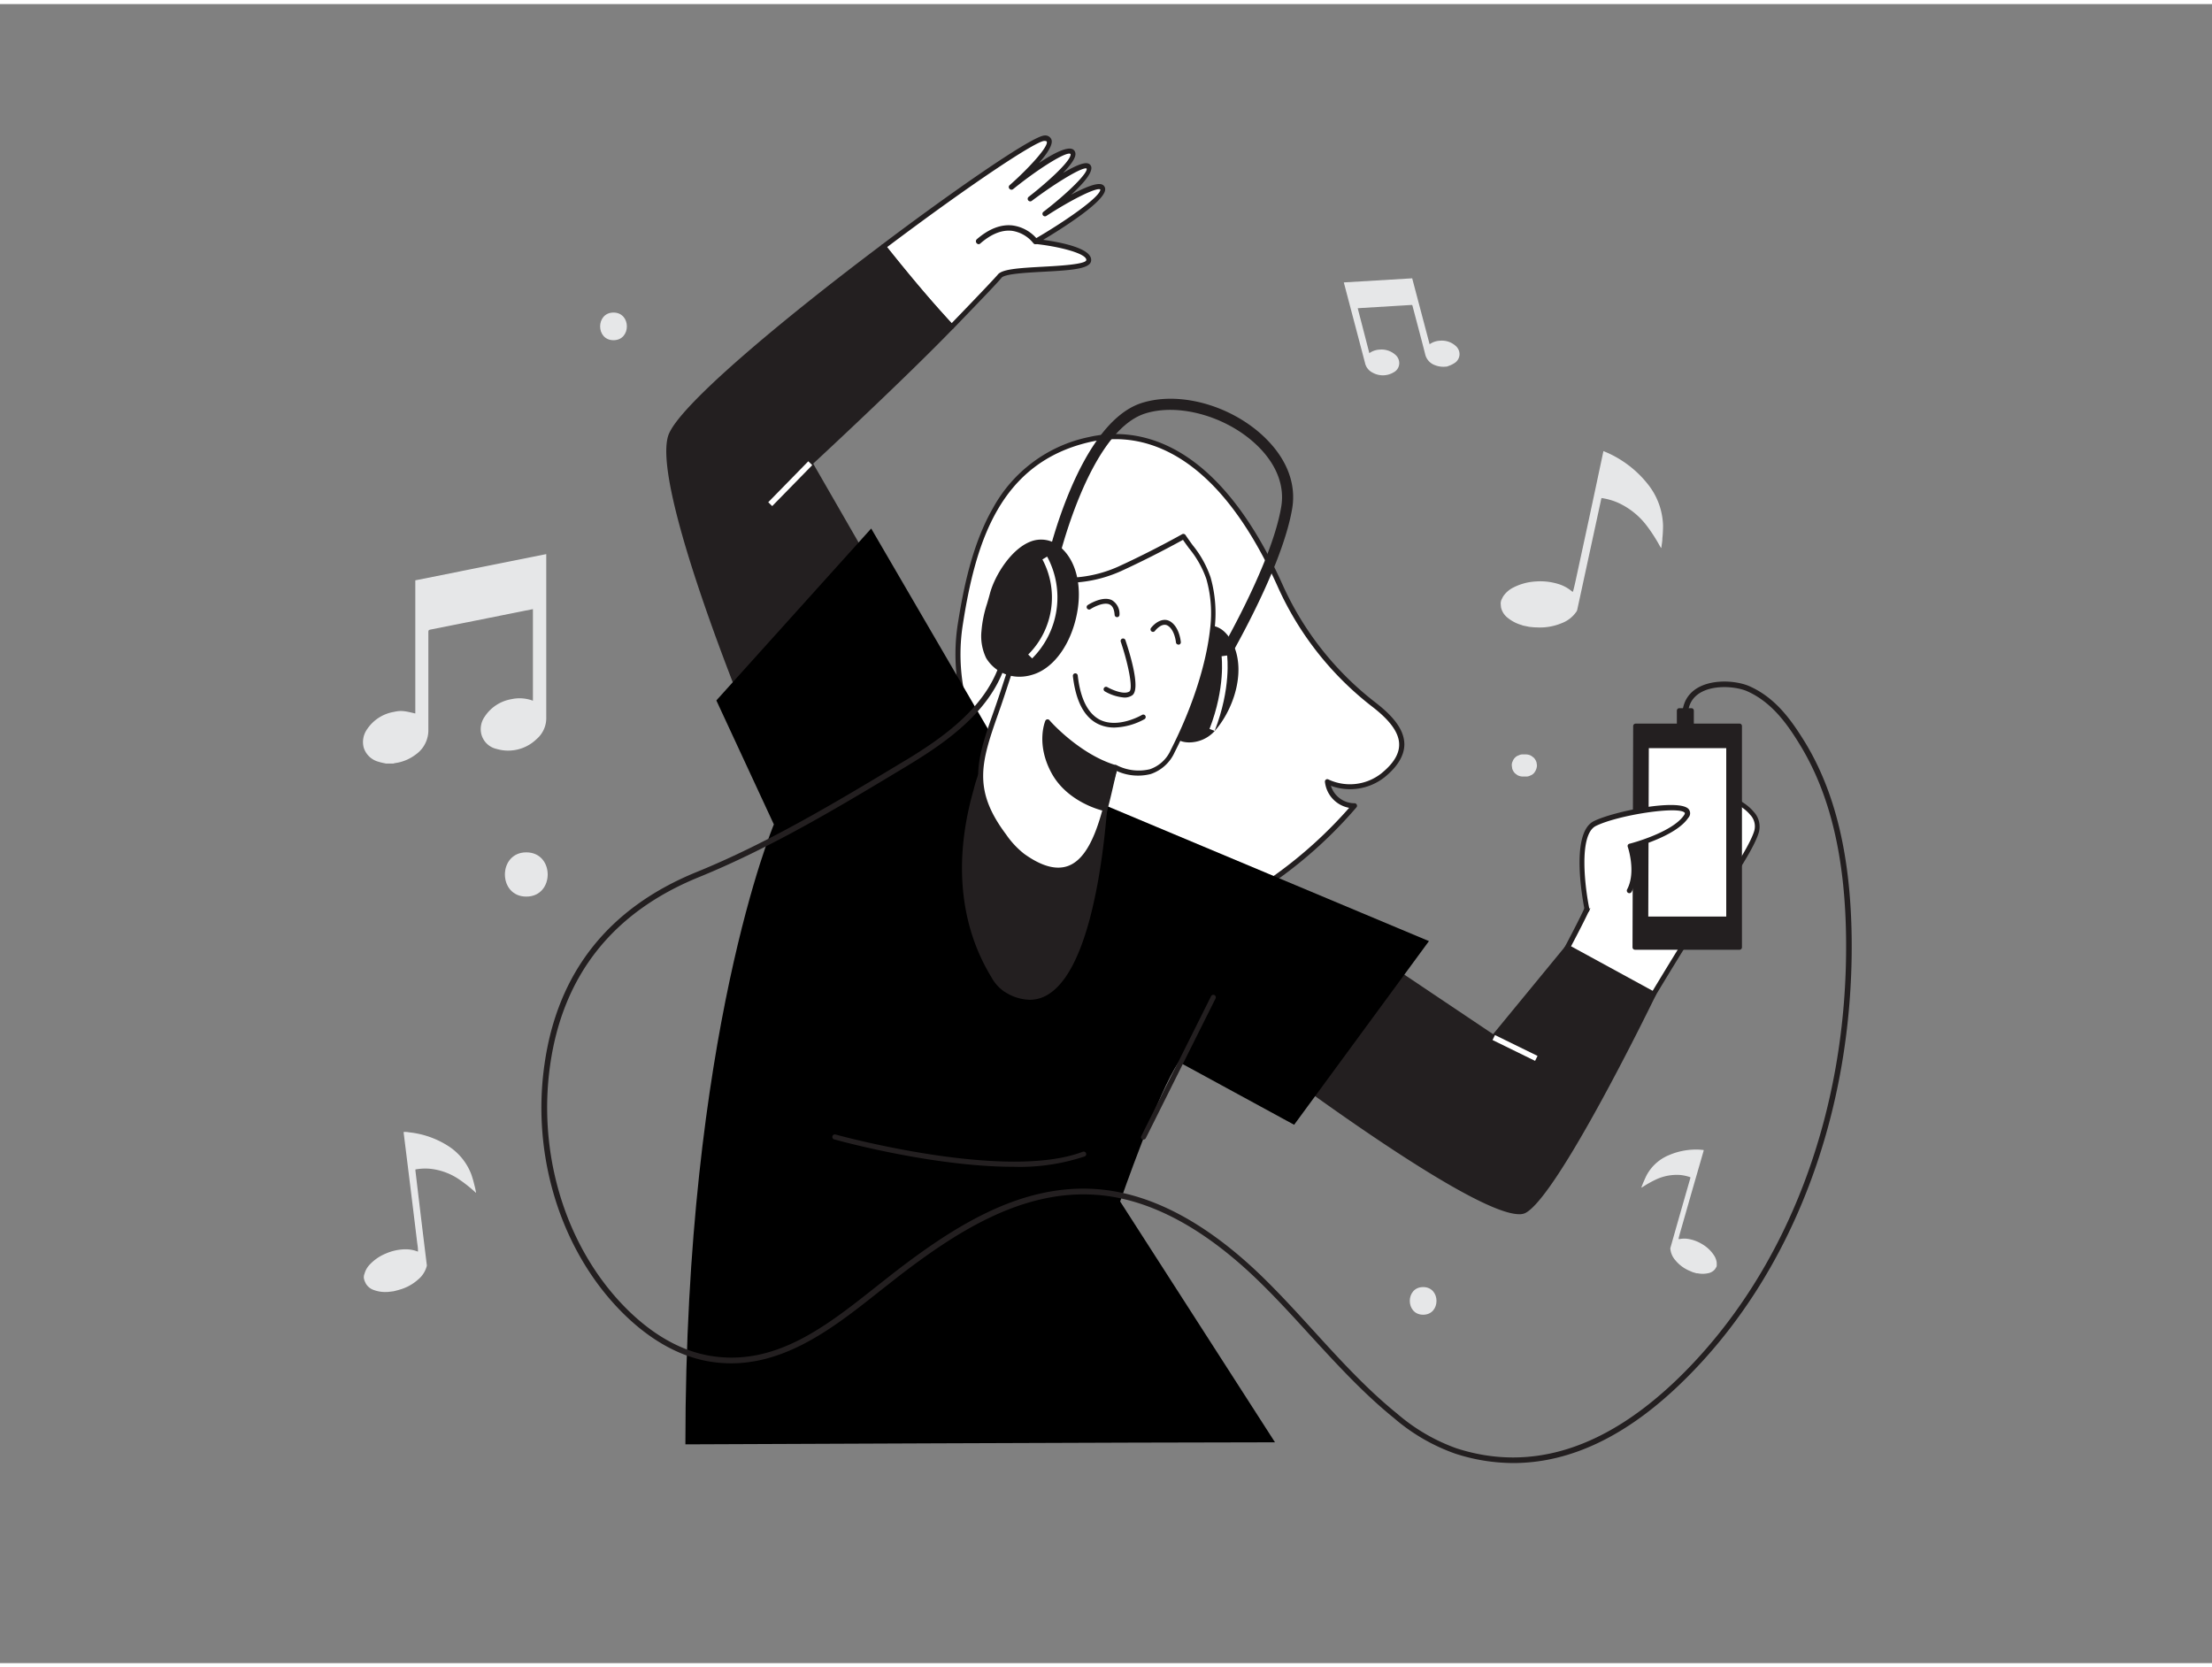 <svg xmlns="http://www.w3.org/2000/svg" viewBox="0 0 400 300" width="406" height="306" class="illustration styles_illustrationTablet__1DWOa"><rect x="0" y="0" width="400" height="300" fill="#808080" stroke="none"/><g id="_72_music" data-name="#72_music"><path d="M199.42,33.46c-.16-2.31-10.49,4.41-10.49,4.41s8.75-6.72,8-8.4-10.61,5.67-10.61,5.67,9-6.93,7.61-8.41-11,6.31-11,6.31,9.8-8.62,6.06-8.83c-1.68-.09-14.87,8.88-29.16,19.65,4,5,8,9.83,12.32,14.5,4.58-4.74,8.19-8.51,8.68-9.14,1.47-1.89,16.07-.63,16.13-2.94s-9.62-3.36-9.62-3.36S199.58,35.77,199.42,33.46Z" fill="#fff"></path><path d="M172.09,58.81h0a.44.44,0,0,1-.33-.14c-3.84-4.16-7.76-8.77-12.35-14.53a.46.46,0,0,1-.1-.34.5.5,0,0,1,.18-.31c10.57-8,27.07-19.73,29.43-19.73h0a1.19,1.19,0,0,1,1.22.75c.32.9-.8,2.56-2.27,4.23,2.74-1.83,5.48-3.24,6.34-2.32a1,1,0,0,1,.26.81c-.07.82-1,2-2.24,3.31,1.88-1.11,3.64-1.95,4.45-1.74a.84.84,0,0,1,.6.47c.49,1.05-1.39,3.19-3.58,5.2,2.35-1.26,4.73-2.28,5.64-1.82a.91.91,0,0,1,.51.78h0c.15,2.16-7.8,7.16-11.21,9.2,3.12.43,8.73,1.5,8.68,3.66,0,1.57-3.31,1.83-8.66,2.11-3.12.17-7,.38-7.56,1.1s-3.3,3.58-8.71,9.18A.49.49,0,0,1,172.09,58.81ZM160.42,43.94c4.31,5.4,8,9.79,11.68,13.75,6.34-6.56,8-8.38,8.31-8.75.76-1,3.62-1.2,8.23-1.45,2.72-.15,7.78-.42,7.8-1.22,0-1.17-4.76-2.41-9.21-2.9a.45.45,0,0,1-.39-.36.46.46,0,0,1,.21-.49c5.93-3.44,12-7.76,11.92-9h0a.06.06,0,0,0,0,0c-.62-.43-5.1,1.76-9.79,4.81a.46.46,0,0,1-.52-.75c4.51-3.46,8.17-7.13,7.83-7.85-.67-.33-5.23,2.34-9.91,5.85a.46.46,0,0,1-.56-.73c2.87-2.22,7.46-6.25,7.58-7.62,0-.06,0-.1,0-.11-.56-.62-5.53,2.41-10.41,6.35a.47.47,0,0,1-.64-.07.44.44,0,0,1,0-.63c3.49-3.08,7.06-7,6.74-7.89,0-.09-.23-.13-.41-.14h0C187.51,24.67,176.3,32,160.42,43.94Z" fill="#231f20"></path><path d="M121.29,78.18c-2.94,9.29,14.82,52.2,14.82,52.2l22-27.19c-.49-.84-11.61-20.18-11.61-20.18s16.41-15.19,25.56-24.65c-4.3-4.67-8.36-9.54-12.32-14.5C142.18,57.1,122.91,73.06,121.29,78.18Z" fill="#231f20"></path><path d="M136.11,130.82H136a.43.43,0,0,1-.34-.27c-.73-1.75-17.79-43.15-14.83-52.49h0c1.67-5.27,21-21.3,38.63-34.54a.44.44,0,0,1,.61.07c4.57,5.74,8.48,10.34,12.31,14.48a.45.45,0,0,1,0,.6c-8.43,8.72-23.2,22.46-25.33,24.43,1.42,2.47,11,19.1,11.45,19.88a.46.46,0,0,1,0,.5l-22,27.18A.44.44,0,0,1,136.11,130.82Zm23.58-86.35c-16.6,12.52-36.38,28.8-38,33.84h0c-2.66,8.4,12.27,45.67,14.52,51.21l21.38-26.37L146.14,83.23a.46.46,0,0,1,.09-.55c.16-.15,16.16-15,25.26-24.33C167.81,54.35,164.05,49.93,159.69,44.47Zm-38.4,33.71h0Z" fill="#231f20"></path><path d="M173.59,122.54c1.8,12.46,10.09,23,19.09,32.63,5.39,5.72,12,11.54,19.89,11.17,3.77-.19,7.31-1.81,10.6-3.65A80.32,80.32,0,0,0,244.94,145a4.88,4.88,0,0,1-4.87-4.36,9.64,9.64,0,0,0,10-1.12c6.12-4.86,3.15-9.15-1.53-12.77a56.43,56.43,0,0,1-16.95-21.41c-5.84-13.06-17.44-30.51-34.62-26.53-16.52,3.82-21,18.64-23.28,33.34A34.85,34.85,0,0,0,173.59,122.54Z" fill="#fff"></path><path d="M211.83,166.81c-7.75,0-14.19-5.7-19.48-11.33-8.45-9-17.34-19.93-19.21-32.87a35.41,35.41,0,0,1,.07-10.58c1-6.3,2.59-14.37,6.36-20.91a25.68,25.68,0,0,1,17.26-12.81c7.84-1.81,22.82-.74,35.15,26.79a55.77,55.77,0,0,0,16.81,21.24c3.5,2.71,5.14,5.09,5.16,7.51,0,2-1.21,4.06-3.63,6a10.1,10.1,0,0,1-9.65,1.51,4.49,4.49,0,0,0,4.25,3.15.45.45,0,0,1,.43.26.44.44,0,0,1-.07.49,79.9,79.9,0,0,1-21.89,17.85c-3.09,1.72-6.8,3.51-10.8,3.7ZM201.7,78.67a20.83,20.83,0,0,0-4.66.53c-16.23,3.76-20.61,18.06-22.93,33a34.54,34.54,0,0,0-.07,10.3h0c1.83,12.7,10.62,23.5,19,32.38,5.32,5.66,11.79,11.4,19.53,11,3.81-.18,7.4-1.92,10.4-3.59a79.07,79.07,0,0,0,21-16.95,5.37,5.37,0,0,1-4.38-4.71.44.44,0,0,1,.2-.41.43.43,0,0,1,.45,0,9.18,9.18,0,0,0,9.49-1.06c2.19-1.75,3.3-3.52,3.28-5.27,0-2.08-1.58-4.3-4.8-6.79a56.75,56.75,0,0,1-17.08-21.58C221.24,83.36,209.7,78.67,201.7,78.67Z" fill="#231f20"></path><path d="M287.82,161.65c-.7,2.77-12.19,23.29-12.19,23.29l15,8.11s13.57-22.74,14.73-24.25,11-14.62,12.34-19.22-8.12-8-12-7.63S288.52,158.88,287.82,161.65Z" fill="#fff"></path><path d="M290.61,193.51a.39.39,0,0,1-.21-.06l-15-8.11a.44.44,0,0,1-.22-.28.43.43,0,0,1,0-.35c4-7.07,11.59-21,12.14-23.17h0c.74-2.94,14.19-19.69,18.25-20,2.95-.25,9.1,1.54,11.57,4.53a3.93,3.93,0,0,1,.92,3.68c-1.43,5-12.31,19.24-12.41,19.38-1.14,1.47-14.57,24-14.71,24.2A.43.43,0,0,1,290.61,193.51Zm-14.35-8.76,14.19,7.69c1.83-3.07,13.44-22.5,14.53-23.92,2.29-3,11.06-14.88,12.26-19.07a3,3,0,0,0-.75-2.85c-2.25-2.73-8.1-4.43-10.78-4.2-3.66.32-16.84,17-17.45,19.36C287.6,164.37,277.92,181.78,276.26,184.75Z" fill="#231f20"></path><path d="M283.51,170.52l-13.4,16.34-28.9-19.37L228.9,190.41s40.93,30.73,46.73,27.79S299,179,299,179Z" fill="#231f20"></path><path d="M274.7,218.82c-8.44,0-42.07-25.06-46.07-28.06a.45.45,0,0,1-.12-.56l12.31-22.92a.44.44,0,0,1,.28-.22.43.43,0,0,1,.35.06L270,186.27l13.15-16a.43.43,0,0,1,.55-.11l15.54,8.48a.45.45,0,0,1,.18.58c-.72,1.49-17.73,36.43-23.61,39.4A2.4,2.4,0,0,1,274.7,218.82Zm-45.24-28.54c11.56,8.65,41.45,29.82,46,27.53,5.29-2.69,21.13-34.76,23-38.62l-14.84-8.11-13.17,16.06a.42.42,0,0,1-.58.09l-28.51-19.11Z" fill="#231f20"></path><polygon points="295.78 130.56 295.65 170.52 314.56 170.52 314.56 130.56 295.78 130.56" fill="#231f20"></polygon><path d="M314.56,171H295.65a.44.44,0,0,1-.44-.45l.12-40a.45.45,0,0,1,.45-.44h18.78a.44.44,0,0,1,.44.44v40A.44.44,0,0,1,314.56,171Zm-18.46-.88h18V131h-17.9Z" fill="#231f20"></path><polygon points="297.7 134.09 297.6 165.49 312.62 165.49 312.62 134.09 297.7 134.09" fill="#fff"></polygon><path d="M312.62,165.94h-15a.44.44,0,0,1-.32-.13.44.44,0,0,1-.13-.33l.09-31.39a.46.46,0,0,1,.46-.45h14.92a.45.45,0,0,1,.45.45v31.4A.45.45,0,0,1,312.62,165.94ZM298.06,165h14.1V134.55h-14Z" fill="#231f20"></path><path d="M287,163.73s-2.82-13.46,1.41-15.57,18.77-4.58,16.52-1.28-10.13,5.34-10.13,5.34,1.62,4.71-.16,8.05" fill="#fff"></path><path d="M287,164.18a.44.44,0,0,1-.44-.36c-.12-.56-2.85-13.83,1.65-16.07,3.65-1.81,15.43-4.14,17.15-2.18a1.19,1.19,0,0,1-.06,1.57c-2,3-8.17,4.9-9.93,5.4.37,1.31,1.21,5.06-.33,8a.46.46,0,0,1-.62.18.47.47,0,0,1-.19-.62c1.67-3.12.15-7.63.13-7.68a.45.45,0,0,1,0-.36.48.48,0,0,1,.29-.23c.08,0,7.74-2,9.87-5.15.15-.22.19-.38.12-.46-1.08-1.24-12,.4-16.06,2.4-3.21,1.6-1.92,11.41-1.16,15.06a.45.45,0,0,1-.35.54Z" fill="#231f20"></path><path d="M182.45,137.59,157.54,94.83l-28,31.09,10.4,22.42s-16,37.87-16,112.1c0,0,85.18-.37,106.62-.37l-28-43.55s7-20.18,10.61-25.22l20.85,11.35,24.38-33.21Z" fill="#000000"></path><path d="M182.09,178.35c13.75,8,17-24.52,17.61-31.56a14.5,14.5,0,0,0-.34-5.8c-.79-2.4-2.64-4.26-4.49-6-2.21-2-4.76-4.1-7.77-4.23a9,9,0,0,0-7.17,3.75,22,22,0,0,0-3.44,7.62c-3.24,11.31-3.12,23.25,3.13,33.53a7.19,7.19,0,0,0,2.17,2.47Z" fill="#231f20"></path><path d="M186.2,180.05a8.64,8.64,0,0,1-4.33-1.32l-.31-.19a7.53,7.53,0,0,1-2.31-2.62c-5.73-9.43-6.83-21.14-3.18-33.88a22.45,22.45,0,0,1,3.51-7.77,9.37,9.37,0,0,1,7.54-3.92c3.08.13,5.69,2.17,8,4.35,1.88,1.73,3.78,3.64,4.61,6.15a15.27,15.27,0,0,1,.36,6c-.93,10.49-3.6,28.66-11,32.49A6.23,6.23,0,0,1,186.2,180.05Zm.62-48.82a8.58,8.58,0,0,0-6.55,3.58,21.62,21.62,0,0,0-3.35,7.47c-3.59,12.5-2.52,24,3.08,33.18a6.73,6.73,0,0,0,2,2.33l.29.17h0c2.38,1.39,4.48,1.58,6.41.58,5.14-2.66,9-14.24,10.54-31.79a14.35,14.35,0,0,0-.32-5.63c-.76-2.31-2.57-4.12-4.37-5.78-2.24-2.06-4.69-4-7.49-4.11Z" fill="#231f20"></path><path d="M223.12,117.37c1.27,4.61-.81,10.48-3.93,13.89-2.08,2.25-6.64,2.85-7.56-.81A18.57,18.57,0,0,1,214,116.22c2-3.29,5.83-5.17,8.29-.94A8.71,8.71,0,0,1,223.12,117.37Z" fill="#231f20"></path><path d="M215.05,133.51a4.8,4.8,0,0,1-1.14-.13,3.7,3.7,0,0,1-2.71-2.83A19.09,19.09,0,0,1,213.58,116c1.4-2.25,3.38-3.61,5.23-3.6,1.05,0,2.56.49,3.82,2.67a9.47,9.47,0,0,1,.92,2.19h0c1.38,5-1,11-4,14.3A6.24,6.24,0,0,1,215.05,133.51Zm3.71-20.23c-1.52,0-3.21,1.21-4.43,3.17a18.17,18.17,0,0,0-2.27,13.89,2.79,2.79,0,0,0,2.07,2.18,5.19,5.19,0,0,0,4.73-1.56c2.82-3.06,5.12-8.83,3.84-13.47h0a8.42,8.42,0,0,0-.83-2c-.85-1.46-1.88-2.21-3.07-2.22Z" fill="#231f20"></path><path d="M201.67,138c-2,7.67-4,25.14-16.75,16a16.18,16.18,0,0,1-3.38-3.62c-6.28-8.37-4.49-13.65-1.24-22.84,1.4-4,2.61-8,4-12s3.68-7.76,5.58-11.55c-.07.13,6.25,1,12.57-1.87S214,96.27,214,96.27c1.71,2.56,3.56,4.5,4.47,7.54a23,23,0,0,1,.71,9.08c-.8,7.47-3.79,15.55-7.18,22.22S201.67,138,201.67,138Z" fill="#fff"></path><path d="M191.36,157.07c-2,0-4.23-.9-6.71-2.68a16.71,16.71,0,0,1-3.48-3.72c-6.47-8.63-4.52-14.14-1.3-23.26.67-1.92,1.31-3.89,1.93-5.79.67-2.05,1.36-4.16,2.1-6.23a66,66,0,0,1,3.95-8.43c.56-1.06,1.12-2.12,1.65-3.18h0a.45.45,0,0,1,.61-.2h0a23,23,0,0,0,12.15-1.88c6.22-2.85,11.46-5.81,11.51-5.84a.47.47,0,0,1,.61.15c.43.64.86,1.24,1.29,1.83a18.82,18.82,0,0,1,3.24,5.82,23.71,23.71,0,0,1,.73,9.27c-.73,6.69-3.29,14.64-7.23,22.37a7.3,7.3,0,0,1-4.33,3.93,9.27,9.27,0,0,1-6.13-.55c-.2.79-.41,1.68-.62,2.61-1.32,5.73-3.12,13.59-7.89,15.39A6,6,0,0,1,191.36,157.07Zm-1.2-52.57c-.48,1-1,1.92-1.5,2.88a65.52,65.52,0,0,0-3.9,8.32c-.73,2-1.42,4.16-2.09,6.2s-1.26,3.88-1.94,5.81c-3.23,9.14-5,14.17,1.18,22.41a15.87,15.87,0,0,0,3.28,3.53c3.14,2.26,5.82,3,8,2.18,4.31-1.63,6-9.2,7.32-14.73.27-1.16.51-2.25.76-3.18a.47.47,0,0,1,.66-.29,8.72,8.72,0,0,0,6,.73,6.37,6.37,0,0,0,3.77-3.46c3.89-7.64,6.43-15.48,7.14-22.06a22.57,22.57,0,0,0-.7-8.9A18.09,18.09,0,0,0,215,98.39c-.36-.49-.73-1-1.08-1.51-1.31.72-5.91,3.23-11.22,5.66A24,24,0,0,1,190.16,104.5Z" fill="#231f20"></path><path d="M199.57,145.42s-6.19-1.41-9-6.56-1.11-9.1-1.11-9.1,5.4,6.25,12.23,8.27Z" fill="#231f20"></path><path d="M199.57,145.86h-.1c-.26-.06-6.42-1.51-9.3-6.77s-1.21-9.32-1.14-9.49a.44.44,0,0,1,.34-.26.46.46,0,0,1,.4.14c0,.06,5.41,6.18,12,8.14a.44.44,0,0,1,.3.55L200,145.54A.44.44,0,0,1,199.57,145.86Zm-9.94-15.23a11.16,11.16,0,0,0,1.31,8c2.29,4.18,6.93,5.82,8.32,6.23l1.87-6.55C195.6,136.54,191.12,132.2,189.63,130.63Z" fill="#231f20"></path><path d="M203.36,125.4a8.32,8.32,0,0,1-3.57-1.12.44.44,0,0,1,.44-.77c.77.44,3,1.44,4,.79.65-.42-.06-4.53-1.56-9a.44.44,0,0,1,.84-.28c.9,2.67,2.81,9,1.19,10A2.5,2.5,0,0,1,203.36,125.4Z" fill="#231f20"></path><path d="M201.53,130.82a6.68,6.68,0,0,1-3-.66c-2.5-1.24-4-4.15-4.52-8.65a.45.45,0,0,1,.39-.49.44.44,0,0,1,.49.39c.47,4.18,1.82,6.86,4,8,3.33,1.65,7.58-.85,7.62-.87a.44.44,0,0,1,.61.15.45.45,0,0,1-.15.61A12,12,0,0,1,201.53,130.82Z" fill="#231f20"></path><path d="M202,110.86a.44.44,0,0,1-.44-.41c-.07-1-.36-1.61-.88-1.87-1-.52-2.87.42-3.49.83a.44.44,0,0,1-.49-.74c.11-.07,2.67-1.73,4.37-.88a2.85,2.85,0,0,1,1.37,2.6.44.44,0,0,1-.41.47Z" fill="#231f20"></path><path d="M213.09,115.82a.44.44,0,0,1-.44-.4s-.2-2.2-1.45-3c-1.08-.71-2.34.91-2.35.93a.44.44,0,0,1-.62.08.44.44,0,0,1-.09-.62c.61-.8,2.13-2.06,3.55-1.13,1.61,1.06,1.83,3.58,1.84,3.68a.44.44,0,0,1-.4.48Z" fill="#231f20"></path><path d="M177.92,113.4a8.89,8.89,0,0,0,.8,4.65c1.42,2.63,4.92,3.7,7.78,2.85,7.47-2.21,11.06-16.42,5.41-22-5.25-5.18-11.21,3-12.44,7.83C178.9,109,178,111.1,177.92,113.4Z" fill="#231f20"></path><path d="M184.5,121.63a7,7,0,0,1-6.17-3.37,9.11,9.11,0,0,1-.85-4.88h0a21.22,21.22,0,0,1,1-4.92c.18-.61.36-1.22.52-1.83.87-3.36,4.1-8.57,7.91-9.62a5.26,5.26,0,0,1,5.27,1.58c2.73,2.69,3.62,7.56,2.33,12.71s-4.32,9-7.92,10A7.77,7.77,0,0,1,184.5,121.63Zm-6.14-8.21a8.36,8.36,0,0,0,.75,4.43,6.35,6.35,0,0,0,7.27,2.63c3.31-1,6.11-4.58,7.31-9.39s.41-9.4-2.09-11.87a4.39,4.39,0,0,0-4.42-1.37c-3.44,1-6.49,5.93-7.29,9-.16.62-.34,1.24-.52,1.86a20.35,20.35,0,0,0-1,4.71Z" fill="#231f20"></path><path d="M219.45,122.19a1,1,0,0,1-.53-.15,1,1,0,0,1-.33-1.37c.11-.18,11.2-18.42,13.1-29.79.69-4.12-1.14-8.3-5.15-11.79-5.48-4.76-13.66-6.89-19.45-5.06-10.3,3.26-15.78,27-15.84,27.2a1,1,0,0,1-1.19.75,1,1,0,0,1-.76-1.19c.23-1,5.8-25.07,17.19-28.67,6.51-2.05,15.29.19,21.36,5.46,4.56,4,6.63,8.8,5.82,13.63-2,11.76-12.91,29.74-13.37,30.5A1,1,0,0,1,219.45,122.19Z" fill="#231f20"></path><path d="M273.67,263.82a34.09,34.09,0,0,1-10.55-1.71,34.61,34.61,0,0,1-11.07-6.44c-5.55-4.49-10.44-9.85-15.17-15-3-3.29-6.1-6.69-9.34-9.83-10.15-9.84-20.23-15.08-30-15.56-13.14-.66-24.79,6.85-35.41,15.06-1,.8-2.08,1.63-3.14,2.47-8.59,6.81-18.33,14.52-30.33,12.71-8.18-1.23-14.53-6.87-18.41-11.38-9.55-11.11-14-27-11.79-42.41,2.34-16.6,11.59-28.3,27.5-34.78,13.17-5.36,25.6-12.86,37.63-20.11l.1-.05c7.45-4.5,15.36-10.26,17.49-18.9a.5.5,0,1,1,1,.24c-2.22,9-10.32,14.91-17.95,19.51l-.09.06c-12.06,7.27-24.53,14.79-37.77,20.18-15.56,6.33-24.6,17.76-26.89,34C97.34,207,101.66,222.55,111,233.44c3.77,4.39,9.92,9.87,17.8,11.05,11.57,1.75,20.72-5.5,29.56-12.5l3.15-2.48c10.78-8.33,22.61-15.95,36.07-15.27,10,.5,20.3,5.83,30.63,15.84,3.26,3.17,6.37,6.58,9.38,9.88,4.7,5.16,9.56,10.49,15.06,14.93a33.73,33.73,0,0,0,10.74,6.27c13.51,4.36,27,.07,40.19-12.76,19.57-19.08,30.6-48,30.25-79.44-.16-14.68-2.9-26.15-8.38-35.08-2.21-3.61-5-7.63-9.54-9.64-2.32-1-7.76-1.38-9.86,1.57-.8,1.13-.88,2.46-1,4.15,0,.73-.1,1.55-.21,2.44a.5.5,0,0,1-1-.13c.12-.86.16-1.63.21-2.37.11-1.78.21-3.31,1.18-4.67,2.44-3.43,8.42-3.07,11.08-1.9,4.84,2.12,7.69,6.29,10,10,5.58,9.09,8.36,20.73,8.53,35.6.35,31.68-10.78,60.9-30.55,80.16C294.27,258.9,284,263.81,273.67,263.82Z" fill="#231f20"></path><path d="M177,43.42a.52.52,0,0,1-.38-.17.51.51,0,0,1,0-.71c2.2-1.91,4.38-2.75,6.49-2.51a7,7,0,0,1,4.54,2.59.51.51,0,0,1-.11.7.5.5,0,0,1-.7-.11A6.08,6.08,0,0,0,183,41c-1.82-.21-3.74.56-5.72,2.28A.49.49,0,0,1,177,43.42Z" fill="#231f20"></path><path d="M206.79,205.32a.52.52,0,0,1-.21,0,.47.47,0,0,1-.2-.62L219,179.4a.45.45,0,0,1,.81.41L207.2,205.07A.45.45,0,0,1,206.79,205.32Z" fill="#231f20"></path><path d="M183.28,210.25c-14.45,0-31.43-4.68-32.37-4.94a.46.46,0,1,1,.24-.88c.31.08,30.63,8.45,44.65,3.1a.46.46,0,0,1,.59.27.44.44,0,0,1-.26.58A37.1,37.1,0,0,1,183.28,210.25Z" fill="#231f20"></path><rect x="303.68" y="127.76" width="2.18" height="3.24" fill="#231f20"></rect><path d="M305.86,131.44h-2.18a.45.45,0,0,1-.45-.44v-3.24a.44.44,0,0,1,.45-.44h2.18a.44.44,0,0,1,.44.44V131A.44.44,0,0,1,305.86,131.44Zm-1.74-.89h1.3V128.2h-1.3Z" fill="#231f20"></path><path d="M186.65,118.32l-.72-.7a14.57,14.57,0,0,0,2.57-17.2l.86-.51A15.6,15.6,0,0,1,186.65,118.32Z" fill="#fff"></path><path d="M219.65,131.44l-.93-.37c2.92-7.53,2.18-13.09,2.18-13.14l1-.14C221.92,118,222.67,123.64,219.65,131.44Z" fill="#fff"></path><rect x="137.72" y="86.21" width="10.36" height="1" transform="translate(-19.01 128.24) rotate(-45.63)" fill="#fff"></rect><rect x="273.46" y="184.46" width="1" height="8.57" transform="translate(-16.03 351.8) rotate(-63.91)" fill="#fff"></rect><path d="M69.78,137.33c-.42-.1-.87-.17-1.28-.31a3.82,3.82,0,0,1-2.74-2.61,4,4,0,0,1,.6-3.25A7.27,7.27,0,0,1,71.18,128c1.29-.29,1.87-.22,3.92.28V104.2l23.68-4.74V100c0,9.64,0,19.27,0,28.91a5,5,0,0,1-1.75,4,7.38,7.38,0,0,1-7.23,1.78,3.67,3.67,0,0,1-2.74-2.6,3.88,3.88,0,0,1,.59-3.24,7.21,7.21,0,0,1,4.84-3.16,6.86,6.86,0,0,1,3.88.28V109.41l-1.68.33q-8.45,1.7-16.87,3.37c-.31.06-.36.18-.36.46,0,5.86,0,11.71,0,17.56a5.37,5.37,0,0,1-2.31,4.59,7.92,7.92,0,0,1-3.78,1.54,1.72,1.72,0,0,0-.21.07Z" fill="#e6e7e8"></path><path d="M262.33,65.29a5,5,0,0,0,.6-.32,1.93,1.93,0,0,0,1-1.65,2,2,0,0,0-.72-1.53,3.71,3.71,0,0,0-2.79-.92,3.51,3.51,0,0,0-1.9.64l-3.15-11.92L243,50.33l.07.25c1.25,4.77,2.52,9.54,3.77,14.32a2.56,2.56,0,0,0,1.38,1.75,3.79,3.79,0,0,0,3.81-.07,1.87,1.87,0,0,0,1-1.64,2,2,0,0,0-.71-1.53,3.74,3.74,0,0,0-2.82-.93,3.51,3.51,0,0,0-1.88.64L245.52,55l.88-.06,8.79-.53c.16,0,.2,0,.24.18.76,2.89,1.54,5.79,2.28,8.69a2.75,2.75,0,0,0,1.74,2,4.1,4.1,0,0,0,2.08.27h.11Z" fill="#e6e7e8"></path><path d="M310.44,228.17c0-.19,0-.38,0-.57a3.06,3.06,0,0,0-.57-1.45,6.36,6.36,0,0,0-1.93-1.83,7.11,7.11,0,0,0-2.51-1,4.52,4.52,0,0,0-1.72,0l-.15,0a1.21,1.21,0,0,1,0-.2c.1-.39.2-.77.31-1.14l2-7c.73-2.54,1.47-5.08,2.2-7.62l0-.15-.7-.06a12.44,12.44,0,0,0-5.59,1,8.07,8.07,0,0,0-3.91,3.43c-.25.44-.44.91-.65,1.38-.14.3-.25.62-.38.93a.51.51,0,0,0,0,.13l.25-.15a19,19,0,0,1,2.49-1.38,8.88,8.88,0,0,1,4.25-.76,7.77,7.77,0,0,1,1.84.41l0,0a.83.83,0,0,0,0,.15q-1.82,6.32-3.61,12.63a.58.58,0,0,0,0,.23,3.61,3.61,0,0,0,.9,2,6.59,6.59,0,0,0,2.34,1.81l.78.34.72.21H307a4.55,4.55,0,0,0,1.8,0,2.1,2.1,0,0,0,1.29-.7,5.4,5.4,0,0,0,.3-.47Z" fill="#e6e7e8"></path><path d="M65.79,230.37c0-.24,0-.49.11-.73a3.92,3.92,0,0,1,1-1.75,8.37,8.37,0,0,1,2.86-1.95,9.16,9.16,0,0,1,3.42-.77,6,6,0,0,1,2.21.35l.19.07a2.28,2.28,0,0,0,0-.26c0-.51-.1-1-.16-1.52q-.57-4.73-1.15-9.43c-.42-3.42-.85-6.83-1.27-10.24l0-.2c.31,0,.62,0,.91.07a16.24,16.24,0,0,1,7,2.39,10.52,10.52,0,0,1,4.31,5.2,17.93,17.93,0,0,1,.55,1.9c.12.42.2.85.3,1.28a.32.32,0,0,1,0,.17l-.29-.25a24.87,24.87,0,0,0-2.92-2.28,11.37,11.37,0,0,0-5.29-1.83,10.06,10.06,0,0,0-2.45.14l0,0a1.23,1.23,0,0,1,0,.19q1,8.48,2.05,17a.71.71,0,0,1,0,.29,4.71,4.71,0,0,1-1.57,2.43,8.4,8.4,0,0,1-3.38,1.84c-.35.11-.71.19-1.06.28l-1,.12H70a5.88,5.88,0,0,1-2.32-.32,2.66,2.66,0,0,1-1.5-1.15,5.06,5.06,0,0,1-.3-.67Z" fill="#e6e7e8"></path><path d="M271.45,107.85c.13-.26.24-.53.39-.77a4.79,4.79,0,0,1,1.84-1.59,10.1,10.1,0,0,1,4-1.08,11,11,0,0,1,4.16.47,6.93,6.93,0,0,1,2.36,1.27l.19.15a1.78,1.78,0,0,0,.12-.29c.15-.59.29-1.18.42-1.78l2.4-11.1q1.29-6,2.57-12.06l.05-.24c.35.15.68.28,1,.43a19.42,19.42,0,0,1,6.94,5.44,12.54,12.54,0,0,1,2.84,7.57,23.12,23.12,0,0,1-.12,2.35c0,.53-.11,1-.17,1.57a.43.43,0,0,1-.06.18l-.24-.39a29,29,0,0,0-2.4-3.71,13.52,13.52,0,0,0-5.26-4.15,11.48,11.48,0,0,0-2.82-.79s0,0-.07,0a1.55,1.55,0,0,1-.05.23l-4.32,19.94a1,1,0,0,1-.13.33,5.66,5.66,0,0,1-2.72,2.13,10.23,10.23,0,0,1-4.54.75c-.44,0-.87-.06-1.31-.1l-1.15-.24-.19-.08a7,7,0,0,1-2.49-1.27,3.31,3.31,0,0,1-1.25-1.89,8.28,8.28,0,0,1-.07-.87Z" fill="#e6e7e8"></path><path d="M95.17,153.39c-5.15,0-5.16,8,0,8S100.33,153.39,95.17,153.39Z" fill="#e6e7e8"></path><path d="M277.86,137.15a2.11,2.11,0,0,0-.51-.88l-.41-.31a2,2,0,0,0-1-.28h-.56a1.46,1.46,0,0,0-.77.18,1.44,1.44,0,0,0-.65.41,1.56,1.56,0,0,0-.41.64,1.47,1.47,0,0,0-.17.77l.07.54a2.06,2.06,0,0,0,.51.88l.41.31a2,2,0,0,0,1,.27h.56a1.45,1.45,0,0,0,.77-.17,1.6,1.6,0,0,0,.65-.41,2.26,2.26,0,0,0,.58-1.42C277.91,137.51,277.88,137.33,277.86,137.15Z" fill="#e6e7e8"></path><path d="M110.94,55.78c-3.22,0-3.23,5,0,5S114.16,55.78,110.94,55.78Z" fill="#e6e7e8"></path><path d="M257.35,232c-3.22,0-3.22,5,0,5S260.57,232,257.35,232Z" fill="#e6e7e8"></path></g></svg>